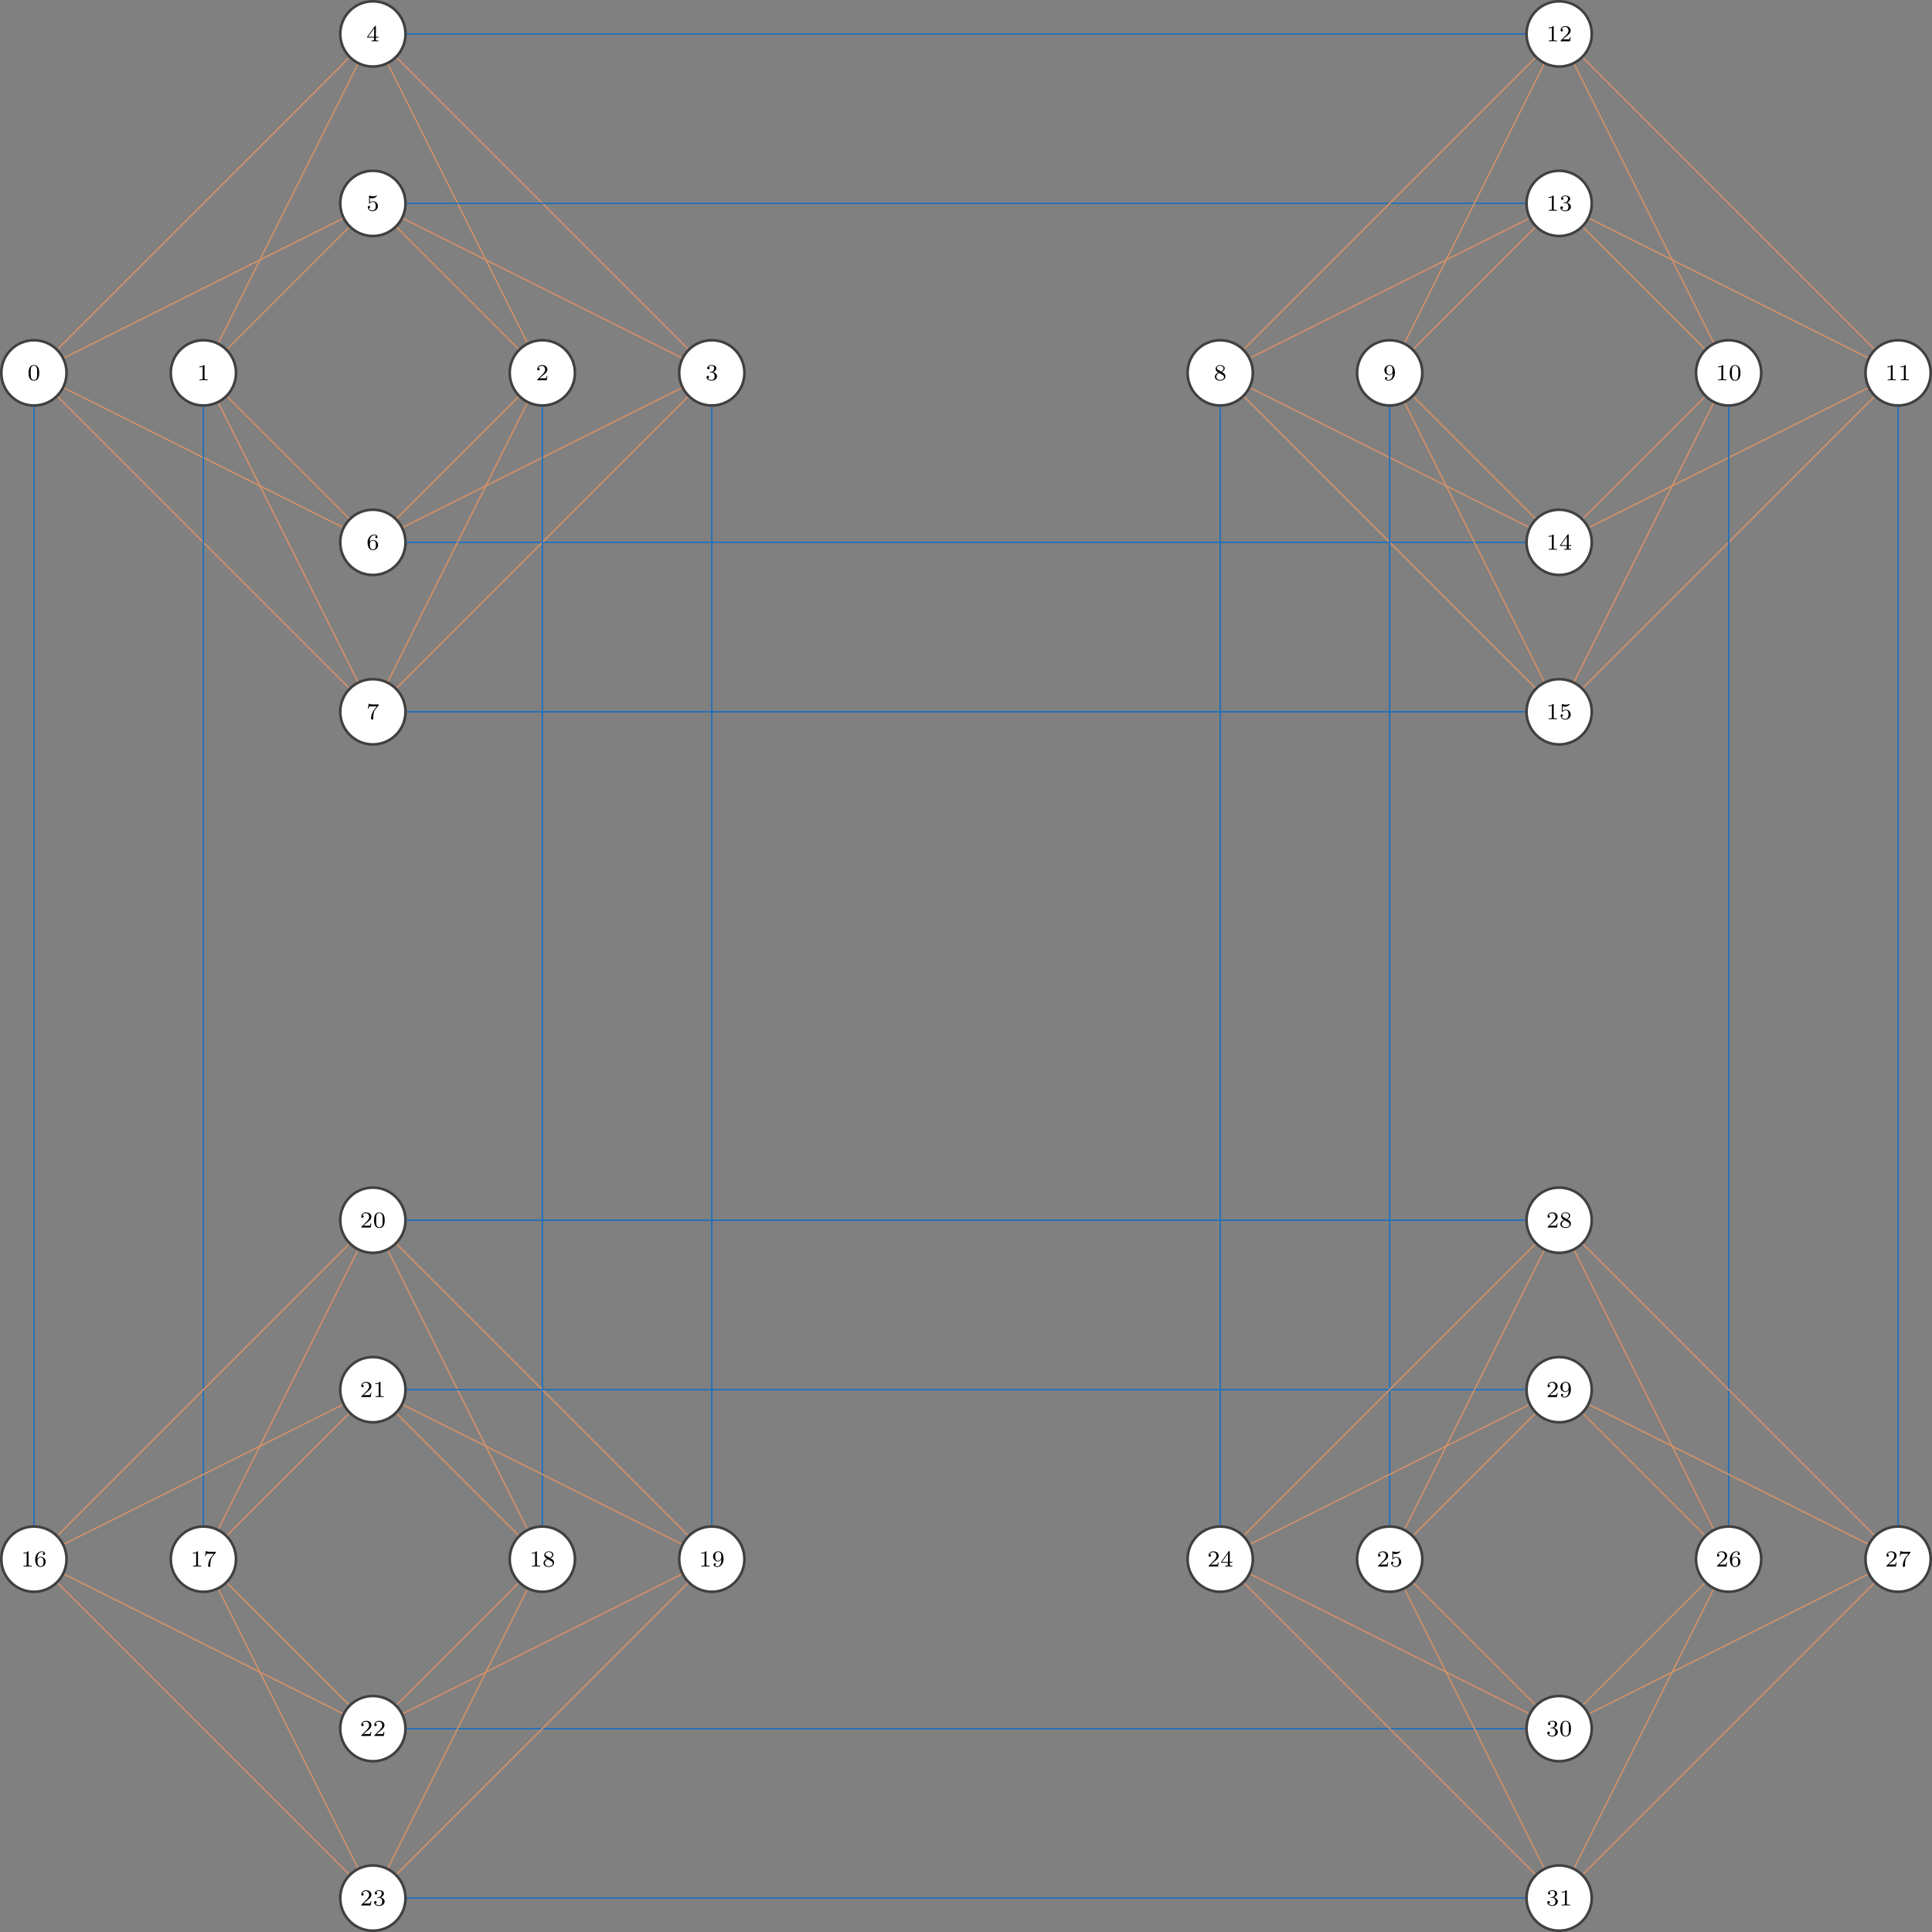 <?xml version="1.0" encoding="UTF-8"?>
<svg xmlns="http://www.w3.org/2000/svg" xmlns:xlink="http://www.w3.org/1999/xlink" width="587.568" height="587.568" viewBox="0 0 587.568 587.568">
<rect x="0" y="0" width="587.568" height="587.568" fill="#808080" stroke="none"/>
<defs>
<g>
<g id="glyph-0-0">
</g>
<g id="glyph-0-1">
<path d="M 3.594 -2.219 C 3.594 -2.984 3.5 -3.547 3.188 -4.031 C 2.969 -4.344 2.531 -4.625 1.984 -4.625 C 0.359 -4.625 0.359 -2.719 0.359 -2.219 C 0.359 -1.719 0.359 0.141 1.984 0.141 C 3.594 0.141 3.594 -1.719 3.594 -2.219 Z M 1.984 -0.062 C 1.656 -0.062 1.234 -0.25 1.094 -0.812 C 1 -1.219 1 -1.797 1 -2.312 C 1 -2.828 1 -3.359 1.094 -3.734 C 1.25 -4.281 1.688 -4.438 1.984 -4.438 C 2.359 -4.438 2.719 -4.203 2.844 -3.797 C 2.953 -3.422 2.969 -2.922 2.969 -2.312 C 2.969 -1.797 2.969 -1.281 2.875 -0.844 C 2.734 -0.203 2.266 -0.062 1.984 -0.062 Z M 1.984 -0.062 "/>
</g>
<g id="glyph-0-2">
<path d="M 3.688 -1.141 L 3.688 -1.391 L 2.906 -1.391 L 2.906 -4.5 C 2.906 -4.641 2.906 -4.703 2.766 -4.703 C 2.672 -4.703 2.641 -4.703 2.578 -4.594 L 0.266 -1.391 L 0.266 -1.141 L 2.328 -1.141 L 2.328 -0.578 C 2.328 -0.328 2.328 -0.25 1.75 -0.25 L 1.562 -0.25 L 1.562 0 C 1.922 -0.016 2.359 -0.031 2.609 -0.031 C 2.875 -0.031 3.312 -0.016 3.672 0 L 3.672 -0.25 L 3.484 -0.25 C 2.906 -0.25 2.906 -0.328 2.906 -0.578 L 2.906 -1.141 Z M 2.375 -3.938 L 2.375 -1.391 L 0.531 -1.391 Z M 2.375 -3.938 "/>
</g>
<g id="glyph-0-3">
<path d="M 1.078 -3.891 C 1.438 -3.797 1.641 -3.797 1.75 -3.797 C 2.672 -3.797 3.219 -4.422 3.219 -4.531 C 3.219 -4.609 3.172 -4.625 3.141 -4.625 C 3.125 -4.625 3.109 -4.625 3.078 -4.609 C 2.906 -4.547 2.547 -4.406 2.031 -4.406 C 1.828 -4.406 1.469 -4.422 1.016 -4.594 C 0.938 -4.625 0.922 -4.625 0.922 -4.625 C 0.828 -4.625 0.828 -4.547 0.828 -4.438 L 0.828 -2.391 C 0.828 -2.266 0.828 -2.188 0.938 -2.188 C 1 -2.188 1.016 -2.188 1.078 -2.281 C 1.375 -2.656 1.812 -2.719 2.047 -2.719 C 2.469 -2.719 2.656 -2.391 2.688 -2.328 C 2.812 -2.094 2.859 -1.828 2.859 -1.422 C 2.859 -1.219 2.859 -0.812 2.641 -0.5 C 2.469 -0.25 2.172 -0.078 1.828 -0.078 C 1.375 -0.078 0.906 -0.328 0.734 -0.797 C 1 -0.781 1.141 -0.953 1.141 -1.141 C 1.141 -1.438 0.875 -1.484 0.781 -1.484 C 0.781 -1.484 0.438 -1.484 0.438 -1.109 C 0.438 -0.484 1.016 0.141 1.844 0.141 C 2.734 0.141 3.516 -0.516 3.516 -1.406 C 3.516 -2.188 2.922 -2.906 2.062 -2.906 C 1.75 -2.906 1.391 -2.844 1.078 -2.578 Z M 1.078 -3.891 "/>
</g>
<g id="glyph-0-4">
<path d="M 1.047 -2.281 C 1.047 -2.844 1.094 -3.359 1.359 -3.797 C 1.594 -4.172 1.969 -4.422 2.422 -4.422 C 2.625 -4.422 2.906 -4.375 3.047 -4.188 C 2.875 -4.172 2.719 -4.047 2.719 -3.844 C 2.719 -3.672 2.844 -3.516 3.047 -3.516 C 3.266 -3.516 3.391 -3.656 3.391 -3.859 C 3.391 -4.266 3.094 -4.625 2.406 -4.625 C 1.406 -4.625 0.375 -3.703 0.375 -2.203 C 0.375 -0.406 1.219 0.141 2 0.141 C 2.844 0.141 3.578 -0.516 3.578 -1.422 C 3.578 -2.312 2.875 -2.969 2.062 -2.969 C 1.5 -2.969 1.203 -2.594 1.047 -2.281 Z M 2 -0.078 C 1.641 -0.078 1.375 -0.281 1.219 -0.594 C 1.125 -0.797 1.062 -1.156 1.062 -1.562 C 1.062 -2.25 1.469 -2.766 2.031 -2.766 C 2.344 -2.766 2.562 -2.641 2.734 -2.391 C 2.906 -2.125 2.906 -1.828 2.906 -1.422 C 2.906 -1.031 2.906 -0.734 2.719 -0.453 C 2.562 -0.219 2.328 -0.078 2 -0.078 Z M 2 -0.078 "/>
</g>
<g id="glyph-0-5">
<path d="M 3.734 -4.203 C 3.797 -4.297 3.797 -4.312 3.797 -4.484 L 1.969 -4.484 C 1.688 -4.484 1.609 -4.5 1.359 -4.516 C 1 -4.547 0.984 -4.594 0.969 -4.703 L 0.734 -4.703 L 0.484 -3.219 L 0.719 -3.219 C 0.734 -3.328 0.812 -3.781 0.922 -3.859 C 0.969 -3.891 1.547 -3.891 1.641 -3.891 L 3.156 -3.891 C 2.938 -3.609 2.578 -3.172 2.438 -2.969 C 1.531 -1.781 1.438 -0.672 1.438 -0.266 C 1.438 -0.188 1.438 0.141 1.766 0.141 C 2.109 0.141 2.109 -0.172 2.109 -0.266 L 2.109 -0.547 C 2.109 -1.891 2.391 -2.516 2.688 -2.891 Z M 3.734 -4.203 "/>
</g>
<g id="glyph-0-6">
<path d="M 2.328 -4.438 C 2.328 -4.625 2.328 -4.625 2.125 -4.625 C 1.672 -4.188 1.047 -4.188 0.766 -4.188 L 0.766 -3.938 C 0.922 -3.938 1.391 -3.938 1.766 -4.125 L 1.766 -0.578 C 1.766 -0.344 1.766 -0.25 1.078 -0.25 L 0.812 -0.25 L 0.812 0 C 0.938 0 1.797 -0.031 2.047 -0.031 C 2.266 -0.031 3.141 0 3.297 0 L 3.297 -0.25 L 3.031 -0.25 C 2.328 -0.25 2.328 -0.344 2.328 -0.578 Z M 2.328 -4.438 "/>
</g>
<g id="glyph-0-7">
<path d="M 3.516 -1.266 L 3.281 -1.266 C 3.266 -1.109 3.188 -0.703 3.094 -0.641 C 3.047 -0.594 2.516 -0.594 2.406 -0.594 L 1.125 -0.594 C 1.859 -1.234 2.109 -1.438 2.516 -1.766 C 3.031 -2.172 3.516 -2.609 3.516 -3.266 C 3.516 -4.109 2.781 -4.625 1.891 -4.625 C 1.031 -4.625 0.438 -4.016 0.438 -3.375 C 0.438 -3.031 0.734 -2.984 0.812 -2.984 C 0.969 -2.984 1.172 -3.109 1.172 -3.359 C 1.172 -3.484 1.125 -3.734 0.766 -3.734 C 0.984 -4.219 1.453 -4.375 1.781 -4.375 C 2.484 -4.375 2.844 -3.828 2.844 -3.266 C 2.844 -2.656 2.406 -2.188 2.188 -1.938 L 0.516 -0.266 C 0.438 -0.203 0.438 -0.188 0.438 0 L 3.312 0 Z M 3.516 -1.266 "/>
</g>
<g id="glyph-0-8">
<path d="M 1.906 -2.328 C 2.453 -2.328 2.844 -1.953 2.844 -1.203 C 2.844 -0.344 2.328 -0.078 1.938 -0.078 C 1.656 -0.078 1.031 -0.156 0.75 -0.578 C 1.078 -0.578 1.156 -0.812 1.156 -0.969 C 1.156 -1.188 0.984 -1.344 0.766 -1.344 C 0.578 -1.344 0.375 -1.219 0.375 -0.938 C 0.375 -0.281 1.094 0.141 1.938 0.141 C 2.906 0.141 3.578 -0.516 3.578 -1.203 C 3.578 -1.75 3.141 -2.297 2.375 -2.453 C 3.094 -2.719 3.359 -3.234 3.359 -3.672 C 3.359 -4.219 2.734 -4.625 1.953 -4.625 C 1.188 -4.625 0.594 -4.25 0.594 -3.688 C 0.594 -3.453 0.75 -3.328 0.953 -3.328 C 1.172 -3.328 1.312 -3.484 1.312 -3.672 C 1.312 -3.875 1.172 -4.031 0.953 -4.047 C 1.203 -4.344 1.672 -4.422 1.938 -4.422 C 2.25 -4.422 2.688 -4.266 2.688 -3.672 C 2.688 -3.375 2.594 -3.047 2.406 -2.844 C 2.188 -2.578 1.984 -2.562 1.641 -2.531 C 1.469 -2.516 1.453 -2.516 1.422 -2.516 C 1.406 -2.516 1.344 -2.5 1.344 -2.422 C 1.344 -2.328 1.406 -2.328 1.531 -2.328 Z M 1.906 -2.328 "/>
</g>
<g id="glyph-0-9">
<path d="M 2.469 -2.516 C 3.016 -2.781 3.359 -3.109 3.359 -3.594 C 3.359 -4.266 2.656 -4.625 1.984 -4.625 C 1.219 -4.625 0.594 -4.125 0.594 -3.469 C 0.594 -3.141 0.75 -2.906 0.875 -2.766 C 1 -2.609 1.047 -2.578 1.453 -2.344 C 1.062 -2.172 0.375 -1.797 0.375 -1.062 C 0.375 -0.297 1.172 0.141 1.969 0.141 C 2.859 0.141 3.578 -0.422 3.578 -1.172 C 3.578 -1.641 3.312 -2.031 2.906 -2.266 C 2.812 -2.328 2.578 -2.453 2.469 -2.516 Z M 1.344 -3.172 C 1.156 -3.281 0.969 -3.469 0.969 -3.734 C 0.969 -4.172 1.469 -4.422 1.969 -4.422 C 2.516 -4.422 3 -4.078 3 -3.594 C 3 -2.969 2.266 -2.656 2.266 -2.656 C 2.25 -2.656 2.234 -2.656 2.188 -2.688 Z M 1.672 -2.203 L 2.641 -1.656 C 2.812 -1.547 3.156 -1.344 3.156 -0.938 C 3.156 -0.406 2.578 -0.078 1.984 -0.078 C 1.344 -0.078 0.797 -0.5 0.797 -1.062 C 0.797 -1.578 1.172 -1.984 1.672 -2.203 Z M 1.672 -2.203 "/>
</g>
<g id="glyph-0-10">
<path d="M 2.906 -2.078 C 2.906 -0.344 2.062 -0.078 1.641 -0.078 C 1.484 -0.078 1.109 -0.094 0.922 -0.312 C 1.219 -0.344 1.234 -0.578 1.234 -0.641 C 1.234 -0.812 1.109 -0.969 0.906 -0.969 C 0.703 -0.969 0.578 -0.828 0.578 -0.625 C 0.578 -0.156 0.969 0.141 1.641 0.141 C 2.641 0.141 3.578 -0.797 3.578 -2.297 C 3.578 -4.016 2.812 -4.625 2 -4.625 C 1.766 -4.625 1.297 -4.594 0.891 -4.203 C 0.656 -3.969 0.375 -3.703 0.375 -3.078 C 0.375 -2.188 1.078 -1.531 1.891 -1.531 C 2.453 -1.531 2.75 -1.906 2.906 -2.219 Z M 1.938 -1.734 C 1.656 -1.734 1.406 -1.812 1.203 -2.141 C 1.047 -2.391 1.047 -2.688 1.047 -3.078 C 1.047 -3.484 1.047 -3.75 1.25 -4.031 C 1.422 -4.281 1.641 -4.422 2 -4.422 C 2.359 -4.422 2.578 -4.203 2.688 -4.016 C 2.875 -3.734 2.891 -3.234 2.891 -3 C 2.891 -2.094 2.375 -1.734 1.938 -1.734 Z M 1.938 -1.734 "/>
</g>
</g>
<clipPath id="clip-0">
<path clip-rule="nonzero" d="M 567 103 L 587.566 103 L 587.566 124 L 567 124 Z M 567 103 "/>
</clipPath>
<clipPath id="clip-1">
<path clip-rule="nonzero" d="M 556 92 L 587.566 92 L 587.566 135 L 556 135 Z M 556 92 "/>
</clipPath>
<clipPath id="clip-2">
<path clip-rule="nonzero" d="M 103 567 L 124 567 L 124 587.566 L 103 587.566 Z M 103 567 "/>
</clipPath>
<clipPath id="clip-3">
<path clip-rule="nonzero" d="M 92 556 L 135 556 L 135 587.566 L 92 587.566 Z M 92 556 "/>
</clipPath>
<clipPath id="clip-4">
<path clip-rule="nonzero" d="M 464 567 L 485 567 L 485 587.566 L 464 587.566 Z M 464 567 "/>
</clipPath>
<clipPath id="clip-5">
<path clip-rule="nonzero" d="M 452 556 L 496 556 L 496 587.566 L 452 587.566 Z M 452 556 "/>
</clipPath>
<clipPath id="clip-6">
<path clip-rule="nonzero" d="M 567 464 L 587.566 464 L 587.566 485 L 567 485 Z M 567 464 "/>
</clipPath>
<clipPath id="clip-7">
<path clip-rule="nonzero" d="M 556 452 L 587.566 452 L 587.566 496 L 556 496 Z M 556 452 "/>
</clipPath>
</defs>
<path fill="none" stroke-width="0.399" stroke-linecap="butt" stroke-linejoin="miter" stroke="rgb(84.552%, 57.254%, 40.52%)" stroke-opacity="1" stroke-miterlimit="10" d="M 7.297 -95.783 L 95.782 -7.298 " transform="matrix(1, 0, 0, -1, 10.32, 10.319)"/>
<path fill="none" stroke-width="0.399" stroke-linecap="butt" stroke-linejoin="miter" stroke="rgb(84.552%, 57.254%, 40.52%)" stroke-opacity="1" stroke-miterlimit="10" d="M 9.231 -98.466 L 93.848 -56.154 " transform="matrix(1, 0, 0, -1, 10.32, 10.319)"/>
<path fill="none" stroke-width="0.399" stroke-linecap="butt" stroke-linejoin="miter" stroke="rgb(84.552%, 57.254%, 40.52%)" stroke-opacity="1" stroke-miterlimit="10" d="M 9.231 -107.693 L 93.848 -150.005 " transform="matrix(1, 0, 0, -1, 10.32, 10.319)"/>
<path fill="none" stroke-width="0.399" stroke-linecap="butt" stroke-linejoin="miter" stroke="rgb(84.552%, 57.254%, 40.52%)" stroke-opacity="1" stroke-miterlimit="10" d="M 7.297 -110.376 L 95.782 -198.861 " transform="matrix(1, 0, 0, -1, 10.32, 10.319)"/>
<path fill="none" stroke-width="0.399" stroke-linecap="butt" stroke-linejoin="miter" stroke="rgb(9.019%, 43.529%, 75.49%)" stroke-opacity="1" stroke-miterlimit="10" d="M 0 -113.4 L 0 -453.536 " transform="matrix(1, 0, 0, -1, 10.32, 10.319)"/>
<path fill="none" stroke-width="0.399" stroke-linecap="butt" stroke-linejoin="miter" stroke="rgb(84.552%, 57.254%, 40.52%)" stroke-opacity="1" stroke-miterlimit="10" d="M 98.465 -9.228 L 56.153 -93.849 " transform="matrix(1, 0, 0, -1, 10.32, 10.319)"/>
<path fill="none" stroke-width="0.399" stroke-linecap="butt" stroke-linejoin="miter" stroke="rgb(84.552%, 57.254%, 40.52%)" stroke-opacity="1" stroke-miterlimit="10" d="M 107.696 -9.228 L 150.004 -93.849 " transform="matrix(1, 0, 0, -1, 10.32, 10.319)"/>
<path fill="none" stroke-width="0.399" stroke-linecap="butt" stroke-linejoin="miter" stroke="rgb(84.552%, 57.254%, 40.52%)" stroke-opacity="1" stroke-miterlimit="10" d="M 110.375 -7.298 L 198.86 -95.783 " transform="matrix(1, 0, 0, -1, 10.32, 10.319)"/>
<path fill="none" stroke-width="0.399" stroke-linecap="butt" stroke-linejoin="miter" stroke="rgb(9.019%, 43.529%, 75.49%)" stroke-opacity="1" stroke-miterlimit="10" d="M 113.399 -0.001 L 453.535 -0.001 " transform="matrix(1, 0, 0, -1, 10.32, 10.319)"/>
<path fill="none" stroke-width="0.399" stroke-linecap="butt" stroke-linejoin="miter" stroke="rgb(84.552%, 57.254%, 40.52%)" stroke-opacity="1" stroke-miterlimit="10" d="M 95.782 -58.837 L 58.836 -95.783 " transform="matrix(1, 0, 0, -1, 10.32, 10.319)"/>
<path fill="none" stroke-width="0.399" stroke-linecap="butt" stroke-linejoin="miter" stroke="rgb(84.552%, 57.254%, 40.52%)" stroke-opacity="1" stroke-miterlimit="10" d="M 110.375 -58.837 L 147.321 -95.783 " transform="matrix(1, 0, 0, -1, 10.32, 10.319)"/>
<path fill="none" stroke-width="0.399" stroke-linecap="butt" stroke-linejoin="miter" stroke="rgb(84.552%, 57.254%, 40.52%)" stroke-opacity="1" stroke-miterlimit="10" d="M 112.309 -56.154 L 196.93 -98.466 " transform="matrix(1, 0, 0, -1, 10.32, 10.319)"/>
<path fill="none" stroke-width="0.399" stroke-linecap="butt" stroke-linejoin="miter" stroke="rgb(9.019%, 43.529%, 75.49%)" stroke-opacity="1" stroke-miterlimit="10" d="M 113.399 -51.54 L 453.535 -51.54 " transform="matrix(1, 0, 0, -1, 10.32, 10.319)"/>
<path fill="none" stroke-width="0.399" stroke-linecap="butt" stroke-linejoin="miter" stroke="rgb(84.552%, 57.254%, 40.52%)" stroke-opacity="1" stroke-miterlimit="10" d="M 95.782 -147.322 L 58.836 -110.376 " transform="matrix(1, 0, 0, -1, 10.32, 10.319)"/>
<path fill="none" stroke-width="0.399" stroke-linecap="butt" stroke-linejoin="miter" stroke="rgb(84.552%, 57.254%, 40.52%)" stroke-opacity="1" stroke-miterlimit="10" d="M 110.375 -147.322 L 147.321 -110.376 " transform="matrix(1, 0, 0, -1, 10.32, 10.319)"/>
<path fill="none" stroke-width="0.399" stroke-linecap="butt" stroke-linejoin="miter" stroke="rgb(84.552%, 57.254%, 40.52%)" stroke-opacity="1" stroke-miterlimit="10" d="M 112.309 -150.005 L 196.93 -107.693 " transform="matrix(1, 0, 0, -1, 10.32, 10.319)"/>
<path fill="none" stroke-width="0.399" stroke-linecap="butt" stroke-linejoin="miter" stroke="rgb(9.019%, 43.529%, 75.49%)" stroke-opacity="1" stroke-miterlimit="10" d="M 113.399 -154.619 L 453.535 -154.619 " transform="matrix(1, 0, 0, -1, 10.32, 10.319)"/>
<path fill="none" stroke-width="0.399" stroke-linecap="butt" stroke-linejoin="miter" stroke="rgb(84.552%, 57.254%, 40.52%)" stroke-opacity="1" stroke-miterlimit="10" d="M 98.465 -196.927 L 56.153 -112.31 " transform="matrix(1, 0, 0, -1, 10.32, 10.319)"/>
<path fill="none" stroke-width="0.399" stroke-linecap="butt" stroke-linejoin="miter" stroke="rgb(84.552%, 57.254%, 40.52%)" stroke-opacity="1" stroke-miterlimit="10" d="M 107.696 -196.927 L 150.004 -112.31 " transform="matrix(1, 0, 0, -1, 10.32, 10.319)"/>
<path fill="none" stroke-width="0.399" stroke-linecap="butt" stroke-linejoin="miter" stroke="rgb(84.552%, 57.254%, 40.52%)" stroke-opacity="1" stroke-miterlimit="10" d="M 110.375 -198.861 L 198.86 -110.376 " transform="matrix(1, 0, 0, -1, 10.32, 10.319)"/>
<path fill="none" stroke-width="0.399" stroke-linecap="butt" stroke-linejoin="miter" stroke="rgb(9.019%, 43.529%, 75.49%)" stroke-opacity="1" stroke-miterlimit="10" d="M 113.399 -206.158 L 453.535 -206.158 " transform="matrix(1, 0, 0, -1, 10.32, 10.319)"/>
<path fill="none" stroke-width="0.399" stroke-linecap="butt" stroke-linejoin="miter" stroke="rgb(9.019%, 43.529%, 75.49%)" stroke-opacity="1" stroke-miterlimit="10" d="M 51.539 -113.4 L 51.539 -453.536 " transform="matrix(1, 0, 0, -1, 10.32, 10.319)"/>
<path fill="none" stroke-width="0.399" stroke-linecap="butt" stroke-linejoin="miter" stroke="rgb(9.019%, 43.529%, 75.49%)" stroke-opacity="1" stroke-miterlimit="10" d="M 154.618 -113.4 L 154.618 -453.536 " transform="matrix(1, 0, 0, -1, 10.32, 10.319)"/>
<path fill="none" stroke-width="0.399" stroke-linecap="butt" stroke-linejoin="miter" stroke="rgb(9.019%, 43.529%, 75.49%)" stroke-opacity="1" stroke-miterlimit="10" d="M 206.157 -113.4 L 206.157 -453.536 " transform="matrix(1, 0, 0, -1, 10.32, 10.319)"/>
<path fill="none" stroke-width="0.399" stroke-linecap="butt" stroke-linejoin="miter" stroke="rgb(84.552%, 57.254%, 40.52%)" stroke-opacity="1" stroke-miterlimit="10" d="M 368.075 -95.783 L 456.559 -7.298 " transform="matrix(1, 0, 0, -1, 10.32, 10.319)"/>
<path fill="none" stroke-width="0.399" stroke-linecap="butt" stroke-linejoin="miter" stroke="rgb(84.552%, 57.254%, 40.52%)" stroke-opacity="1" stroke-miterlimit="10" d="M 370.008 -98.466 L 454.625 -56.154 " transform="matrix(1, 0, 0, -1, 10.32, 10.319)"/>
<path fill="none" stroke-width="0.399" stroke-linecap="butt" stroke-linejoin="miter" stroke="rgb(84.552%, 57.254%, 40.52%)" stroke-opacity="1" stroke-miterlimit="10" d="M 370.008 -107.693 L 454.625 -150.005 " transform="matrix(1, 0, 0, -1, 10.32, 10.319)"/>
<path fill="none" stroke-width="0.399" stroke-linecap="butt" stroke-linejoin="miter" stroke="rgb(84.552%, 57.254%, 40.52%)" stroke-opacity="1" stroke-miterlimit="10" d="M 368.075 -110.376 L 456.559 -198.861 " transform="matrix(1, 0, 0, -1, 10.32, 10.319)"/>
<path fill="none" stroke-width="0.399" stroke-linecap="butt" stroke-linejoin="miter" stroke="rgb(9.019%, 43.529%, 75.49%)" stroke-opacity="1" stroke-miterlimit="10" d="M 360.778 -113.4 L 360.778 -453.536 " transform="matrix(1, 0, 0, -1, 10.32, 10.319)"/>
<path fill="none" stroke-width="0.399" stroke-linecap="butt" stroke-linejoin="miter" stroke="rgb(84.552%, 57.254%, 40.52%)" stroke-opacity="1" stroke-miterlimit="10" d="M 459.243 -9.228 L 416.934 -93.849 " transform="matrix(1, 0, 0, -1, 10.32, 10.319)"/>
<path fill="none" stroke-width="0.399" stroke-linecap="butt" stroke-linejoin="miter" stroke="rgb(84.552%, 57.254%, 40.52%)" stroke-opacity="1" stroke-miterlimit="10" d="M 468.473 -9.228 L 510.782 -93.849 " transform="matrix(1, 0, 0, -1, 10.32, 10.319)"/>
<path fill="none" stroke-width="0.399" stroke-linecap="butt" stroke-linejoin="miter" stroke="rgb(84.552%, 57.254%, 40.52%)" stroke-opacity="1" stroke-miterlimit="10" d="M 471.153 -7.298 L 559.637 -95.783 " transform="matrix(1, 0, 0, -1, 10.32, 10.319)"/>
<path fill="none" stroke-width="0.399" stroke-linecap="butt" stroke-linejoin="miter" stroke="rgb(84.552%, 57.254%, 40.52%)" stroke-opacity="1" stroke-miterlimit="10" d="M 456.559 -58.837 L 419.614 -95.783 " transform="matrix(1, 0, 0, -1, 10.32, 10.319)"/>
<path fill="none" stroke-width="0.399" stroke-linecap="butt" stroke-linejoin="miter" stroke="rgb(84.552%, 57.254%, 40.52%)" stroke-opacity="1" stroke-miterlimit="10" d="M 471.153 -58.837 L 508.098 -95.783 " transform="matrix(1, 0, 0, -1, 10.32, 10.319)"/>
<path fill="none" stroke-width="0.399" stroke-linecap="butt" stroke-linejoin="miter" stroke="rgb(84.552%, 57.254%, 40.52%)" stroke-opacity="1" stroke-miterlimit="10" d="M 473.086 -56.154 L 557.707 -98.466 " transform="matrix(1, 0, 0, -1, 10.32, 10.319)"/>
<path fill="none" stroke-width="0.399" stroke-linecap="butt" stroke-linejoin="miter" stroke="rgb(84.552%, 57.254%, 40.52%)" stroke-opacity="1" stroke-miterlimit="10" d="M 456.559 -147.322 L 419.614 -110.376 " transform="matrix(1, 0, 0, -1, 10.32, 10.319)"/>
<path fill="none" stroke-width="0.399" stroke-linecap="butt" stroke-linejoin="miter" stroke="rgb(84.552%, 57.254%, 40.52%)" stroke-opacity="1" stroke-miterlimit="10" d="M 471.153 -147.322 L 508.098 -110.376 " transform="matrix(1, 0, 0, -1, 10.32, 10.319)"/>
<path fill="none" stroke-width="0.399" stroke-linecap="butt" stroke-linejoin="miter" stroke="rgb(84.552%, 57.254%, 40.52%)" stroke-opacity="1" stroke-miterlimit="10" d="M 473.086 -150.005 L 557.707 -107.693 " transform="matrix(1, 0, 0, -1, 10.32, 10.319)"/>
<path fill="none" stroke-width="0.399" stroke-linecap="butt" stroke-linejoin="miter" stroke="rgb(84.552%, 57.254%, 40.52%)" stroke-opacity="1" stroke-miterlimit="10" d="M 459.243 -196.927 L 416.934 -112.31 " transform="matrix(1, 0, 0, -1, 10.32, 10.319)"/>
<path fill="none" stroke-width="0.399" stroke-linecap="butt" stroke-linejoin="miter" stroke="rgb(84.552%, 57.254%, 40.52%)" stroke-opacity="1" stroke-miterlimit="10" d="M 468.473 -196.927 L 510.782 -112.31 " transform="matrix(1, 0, 0, -1, 10.32, 10.319)"/>
<path fill="none" stroke-width="0.399" stroke-linecap="butt" stroke-linejoin="miter" stroke="rgb(84.552%, 57.254%, 40.52%)" stroke-opacity="1" stroke-miterlimit="10" d="M 471.153 -198.861 L 559.637 -110.376 " transform="matrix(1, 0, 0, -1, 10.32, 10.319)"/>
<path fill="none" stroke-width="0.399" stroke-linecap="butt" stroke-linejoin="miter" stroke="rgb(9.019%, 43.529%, 75.49%)" stroke-opacity="1" stroke-miterlimit="10" d="M 412.317 -113.4 L 412.317 -453.536 " transform="matrix(1, 0, 0, -1, 10.32, 10.319)"/>
<path fill="none" stroke-width="0.399" stroke-linecap="butt" stroke-linejoin="miter" stroke="rgb(9.019%, 43.529%, 75.49%)" stroke-opacity="1" stroke-miterlimit="10" d="M 515.395 -113.4 L 515.395 -453.536 " transform="matrix(1, 0, 0, -1, 10.32, 10.319)"/>
<path fill="none" stroke-width="0.399" stroke-linecap="butt" stroke-linejoin="miter" stroke="rgb(9.019%, 43.529%, 75.49%)" stroke-opacity="1" stroke-miterlimit="10" d="M 566.938 -113.4 L 566.938 -453.536 " transform="matrix(1, 0, 0, -1, 10.32, 10.319)"/>
<path fill="none" stroke-width="0.399" stroke-linecap="butt" stroke-linejoin="miter" stroke="rgb(84.552%, 57.254%, 40.52%)" stroke-opacity="1" stroke-miterlimit="10" d="M 7.297 -456.56 L 95.782 -368.076 " transform="matrix(1, 0, 0, -1, 10.32, 10.319)"/>
<path fill="none" stroke-width="0.399" stroke-linecap="butt" stroke-linejoin="miter" stroke="rgb(84.552%, 57.254%, 40.52%)" stroke-opacity="1" stroke-miterlimit="10" d="M 9.231 -459.243 L 93.848 -416.931 " transform="matrix(1, 0, 0, -1, 10.32, 10.319)"/>
<path fill="none" stroke-width="0.399" stroke-linecap="butt" stroke-linejoin="miter" stroke="rgb(84.552%, 57.254%, 40.52%)" stroke-opacity="1" stroke-miterlimit="10" d="M 9.231 -468.47 L 93.848 -510.783 " transform="matrix(1, 0, 0, -1, 10.32, 10.319)"/>
<path fill="none" stroke-width="0.399" stroke-linecap="butt" stroke-linejoin="miter" stroke="rgb(84.552%, 57.254%, 40.52%)" stroke-opacity="1" stroke-miterlimit="10" d="M 7.297 -471.154 L 95.782 -559.638 " transform="matrix(1, 0, 0, -1, 10.32, 10.319)"/>
<path fill="none" stroke-width="0.399" stroke-linecap="butt" stroke-linejoin="miter" stroke="rgb(84.552%, 57.254%, 40.52%)" stroke-opacity="1" stroke-miterlimit="10" d="M 98.465 -370.009 L 56.153 -454.626 " transform="matrix(1, 0, 0, -1, 10.32, 10.319)"/>
<path fill="none" stroke-width="0.399" stroke-linecap="butt" stroke-linejoin="miter" stroke="rgb(84.552%, 57.254%, 40.52%)" stroke-opacity="1" stroke-miterlimit="10" d="M 107.696 -370.009 L 150.004 -454.626 " transform="matrix(1, 0, 0, -1, 10.32, 10.319)"/>
<path fill="none" stroke-width="0.399" stroke-linecap="butt" stroke-linejoin="miter" stroke="rgb(84.552%, 57.254%, 40.52%)" stroke-opacity="1" stroke-miterlimit="10" d="M 110.375 -368.076 L 198.86 -456.56 " transform="matrix(1, 0, 0, -1, 10.32, 10.319)"/>
<path fill="none" stroke-width="0.399" stroke-linecap="butt" stroke-linejoin="miter" stroke="rgb(9.019%, 43.529%, 75.49%)" stroke-opacity="1" stroke-miterlimit="10" d="M 113.399 -360.779 L 453.535 -360.779 " transform="matrix(1, 0, 0, -1, 10.32, 10.319)"/>
<path fill="none" stroke-width="0.399" stroke-linecap="butt" stroke-linejoin="miter" stroke="rgb(84.552%, 57.254%, 40.52%)" stroke-opacity="1" stroke-miterlimit="10" d="M 95.782 -419.615 L 58.836 -456.56 " transform="matrix(1, 0, 0, -1, 10.32, 10.319)"/>
<path fill="none" stroke-width="0.399" stroke-linecap="butt" stroke-linejoin="miter" stroke="rgb(84.552%, 57.254%, 40.52%)" stroke-opacity="1" stroke-miterlimit="10" d="M 110.375 -419.615 L 147.321 -456.56 " transform="matrix(1, 0, 0, -1, 10.32, 10.319)"/>
<path fill="none" stroke-width="0.399" stroke-linecap="butt" stroke-linejoin="miter" stroke="rgb(84.552%, 57.254%, 40.52%)" stroke-opacity="1" stroke-miterlimit="10" d="M 112.309 -416.931 L 196.93 -459.243 " transform="matrix(1, 0, 0, -1, 10.32, 10.319)"/>
<path fill="none" stroke-width="0.399" stroke-linecap="butt" stroke-linejoin="miter" stroke="rgb(9.019%, 43.529%, 75.49%)" stroke-opacity="1" stroke-miterlimit="10" d="M 113.399 -412.318 L 453.535 -412.318 " transform="matrix(1, 0, 0, -1, 10.32, 10.319)"/>
<path fill="none" stroke-width="0.399" stroke-linecap="butt" stroke-linejoin="miter" stroke="rgb(84.552%, 57.254%, 40.52%)" stroke-opacity="1" stroke-miterlimit="10" d="M 95.782 -508.099 L 58.836 -471.154 " transform="matrix(1, 0, 0, -1, 10.32, 10.319)"/>
<path fill="none" stroke-width="0.399" stroke-linecap="butt" stroke-linejoin="miter" stroke="rgb(84.552%, 57.254%, 40.52%)" stroke-opacity="1" stroke-miterlimit="10" d="M 110.375 -508.099 L 147.321 -471.154 " transform="matrix(1, 0, 0, -1, 10.32, 10.319)"/>
<path fill="none" stroke-width="0.399" stroke-linecap="butt" stroke-linejoin="miter" stroke="rgb(84.552%, 57.254%, 40.52%)" stroke-opacity="1" stroke-miterlimit="10" d="M 112.309 -510.783 L 196.93 -468.47 " transform="matrix(1, 0, 0, -1, 10.32, 10.319)"/>
<path fill="none" stroke-width="0.399" stroke-linecap="butt" stroke-linejoin="miter" stroke="rgb(9.019%, 43.529%, 75.49%)" stroke-opacity="1" stroke-miterlimit="10" d="M 113.399 -515.396 L 453.535 -515.396 " transform="matrix(1, 0, 0, -1, 10.32, 10.319)"/>
<path fill="none" stroke-width="0.399" stroke-linecap="butt" stroke-linejoin="miter" stroke="rgb(84.552%, 57.254%, 40.52%)" stroke-opacity="1" stroke-miterlimit="10" d="M 98.465 -557.708 L 56.153 -473.087 " transform="matrix(1, 0, 0, -1, 10.32, 10.319)"/>
<path fill="none" stroke-width="0.399" stroke-linecap="butt" stroke-linejoin="miter" stroke="rgb(84.552%, 57.254%, 40.52%)" stroke-opacity="1" stroke-miterlimit="10" d="M 107.696 -557.708 L 150.004 -473.087 " transform="matrix(1, 0, 0, -1, 10.32, 10.319)"/>
<path fill="none" stroke-width="0.399" stroke-linecap="butt" stroke-linejoin="miter" stroke="rgb(84.552%, 57.254%, 40.52%)" stroke-opacity="1" stroke-miterlimit="10" d="M 110.375 -559.638 L 198.86 -471.154 " transform="matrix(1, 0, 0, -1, 10.32, 10.319)"/>
<path fill="none" stroke-width="0.399" stroke-linecap="butt" stroke-linejoin="miter" stroke="rgb(9.019%, 43.529%, 75.49%)" stroke-opacity="1" stroke-miterlimit="10" d="M 113.399 -566.935 L 453.535 -566.935 " transform="matrix(1, 0, 0, -1, 10.32, 10.319)"/>
<path fill="none" stroke-width="0.399" stroke-linecap="butt" stroke-linejoin="miter" stroke="rgb(84.552%, 57.254%, 40.52%)" stroke-opacity="1" stroke-miterlimit="10" d="M 368.075 -456.56 L 456.559 -368.076 " transform="matrix(1, 0, 0, -1, 10.32, 10.319)"/>
<path fill="none" stroke-width="0.399" stroke-linecap="butt" stroke-linejoin="miter" stroke="rgb(84.552%, 57.254%, 40.52%)" stroke-opacity="1" stroke-miterlimit="10" d="M 370.008 -459.243 L 454.625 -416.931 " transform="matrix(1, 0, 0, -1, 10.32, 10.319)"/>
<path fill="none" stroke-width="0.399" stroke-linecap="butt" stroke-linejoin="miter" stroke="rgb(84.552%, 57.254%, 40.52%)" stroke-opacity="1" stroke-miterlimit="10" d="M 370.008 -468.47 L 454.625 -510.783 " transform="matrix(1, 0, 0, -1, 10.32, 10.319)"/>
<path fill="none" stroke-width="0.399" stroke-linecap="butt" stroke-linejoin="miter" stroke="rgb(84.552%, 57.254%, 40.52%)" stroke-opacity="1" stroke-miterlimit="10" d="M 368.075 -471.154 L 456.559 -559.638 " transform="matrix(1, 0, 0, -1, 10.32, 10.319)"/>
<path fill="none" stroke-width="0.399" stroke-linecap="butt" stroke-linejoin="miter" stroke="rgb(84.552%, 57.254%, 40.52%)" stroke-opacity="1" stroke-miterlimit="10" d="M 459.243 -370.009 L 416.934 -454.626 " transform="matrix(1, 0, 0, -1, 10.32, 10.319)"/>
<path fill="none" stroke-width="0.399" stroke-linecap="butt" stroke-linejoin="miter" stroke="rgb(84.552%, 57.254%, 40.52%)" stroke-opacity="1" stroke-miterlimit="10" d="M 468.473 -370.009 L 510.782 -454.626 " transform="matrix(1, 0, 0, -1, 10.32, 10.319)"/>
<path fill="none" stroke-width="0.399" stroke-linecap="butt" stroke-linejoin="miter" stroke="rgb(84.552%, 57.254%, 40.52%)" stroke-opacity="1" stroke-miterlimit="10" d="M 471.153 -368.076 L 559.637 -456.56 " transform="matrix(1, 0, 0, -1, 10.32, 10.319)"/>
<path fill="none" stroke-width="0.399" stroke-linecap="butt" stroke-linejoin="miter" stroke="rgb(84.552%, 57.254%, 40.52%)" stroke-opacity="1" stroke-miterlimit="10" d="M 456.559 -419.615 L 419.614 -456.56 " transform="matrix(1, 0, 0, -1, 10.32, 10.319)"/>
<path fill="none" stroke-width="0.399" stroke-linecap="butt" stroke-linejoin="miter" stroke="rgb(84.552%, 57.254%, 40.52%)" stroke-opacity="1" stroke-miterlimit="10" d="M 471.153 -419.615 L 508.098 -456.56 " transform="matrix(1, 0, 0, -1, 10.32, 10.319)"/>
<path fill="none" stroke-width="0.399" stroke-linecap="butt" stroke-linejoin="miter" stroke="rgb(84.552%, 57.254%, 40.52%)" stroke-opacity="1" stroke-miterlimit="10" d="M 473.086 -416.931 L 557.707 -459.243 " transform="matrix(1, 0, 0, -1, 10.32, 10.319)"/>
<path fill="none" stroke-width="0.399" stroke-linecap="butt" stroke-linejoin="miter" stroke="rgb(84.552%, 57.254%, 40.52%)" stroke-opacity="1" stroke-miterlimit="10" d="M 456.559 -508.099 L 419.614 -471.154 " transform="matrix(1, 0, 0, -1, 10.32, 10.319)"/>
<path fill="none" stroke-width="0.399" stroke-linecap="butt" stroke-linejoin="miter" stroke="rgb(84.552%, 57.254%, 40.52%)" stroke-opacity="1" stroke-miterlimit="10" d="M 471.153 -508.099 L 508.098 -471.154 " transform="matrix(1, 0, 0, -1, 10.32, 10.319)"/>
<path fill="none" stroke-width="0.399" stroke-linecap="butt" stroke-linejoin="miter" stroke="rgb(84.552%, 57.254%, 40.52%)" stroke-opacity="1" stroke-miterlimit="10" d="M 473.086 -510.783 L 557.707 -468.47 " transform="matrix(1, 0, 0, -1, 10.32, 10.319)"/>
<path fill="none" stroke-width="0.399" stroke-linecap="butt" stroke-linejoin="miter" stroke="rgb(84.552%, 57.254%, 40.52%)" stroke-opacity="1" stroke-miterlimit="10" d="M 459.243 -557.708 L 416.934 -473.087 " transform="matrix(1, 0, 0, -1, 10.32, 10.319)"/>
<path fill="none" stroke-width="0.399" stroke-linecap="butt" stroke-linejoin="miter" stroke="rgb(84.552%, 57.254%, 40.52%)" stroke-opacity="1" stroke-miterlimit="10" d="M 468.473 -557.708 L 510.782 -473.087 " transform="matrix(1, 0, 0, -1, 10.32, 10.319)"/>
<path fill="none" stroke-width="0.399" stroke-linecap="butt" stroke-linejoin="miter" stroke="rgb(84.552%, 57.254%, 40.52%)" stroke-opacity="1" stroke-miterlimit="10" d="M 471.153 -559.638 L 559.637 -471.154 " transform="matrix(1, 0, 0, -1, 10.32, 10.319)"/>
<path fill-rule="nonzero" fill="rgb(100%, 100%, 100%)" fill-opacity="1" stroke-width="0.797" stroke-linecap="butt" stroke-linejoin="miter" stroke="rgb(25%, 25%, 25%)" stroke-opacity="1" stroke-miterlimit="10" d="M 9.922 -103.079 C 9.922 -97.599 5.481 -93.158 0 -93.158 C -5.48 -93.158 -9.922 -97.599 -9.922 -103.079 C -9.922 -108.56 -5.48 -113.001 0 -113.001 C 5.481 -113.001 9.922 -108.56 9.922 -103.079 Z M 9.922 -103.079 " transform="matrix(1, 0, 0, -1, 10.32, 10.319)"/>
<g fill="rgb(0%, 0%, 0%)" fill-opacity="1">
<use xlink:href="#glyph-0-1" x="8.334" y="115.644"/>
</g>
<path fill-rule="nonzero" fill="rgb(100%, 100%, 100%)" fill-opacity="1" stroke-width="0.797" stroke-linecap="butt" stroke-linejoin="miter" stroke="rgb(25%, 25%, 25%)" stroke-opacity="1" stroke-miterlimit="10" d="M 113 -0.001 C 113 5.479 108.559 9.921 103.078 9.921 C 97.598 9.921 93.157 5.479 93.157 -0.001 C 93.157 -5.478 97.598 -9.923 103.078 -9.923 C 108.559 -9.923 113 -5.478 113 -0.001 Z M 113 -0.001 " transform="matrix(1, 0, 0, -1, 10.32, 10.319)"/>
<g fill="rgb(0%, 0%, 0%)" fill-opacity="1">
<use xlink:href="#glyph-0-2" x="111.412" y="12.566"/>
</g>
<path fill-rule="nonzero" fill="rgb(100%, 100%, 100%)" fill-opacity="1" stroke-width="0.797" stroke-linecap="butt" stroke-linejoin="miter" stroke="rgb(25%, 25%, 25%)" stroke-opacity="1" stroke-miterlimit="10" d="M 113 -51.54 C 113 -46.06 108.559 -41.618 103.078 -41.618 C 97.598 -41.618 93.157 -46.06 93.157 -51.54 C 93.157 -57.021 97.598 -61.462 103.078 -61.462 C 108.559 -61.462 113 -57.021 113 -51.54 Z M 113 -51.54 " transform="matrix(1, 0, 0, -1, 10.32, 10.319)"/>
<g fill="rgb(0%, 0%, 0%)" fill-opacity="1">
<use xlink:href="#glyph-0-3" x="111.412" y="64.105"/>
</g>
<path fill-rule="nonzero" fill="rgb(100%, 100%, 100%)" fill-opacity="1" stroke-width="0.797" stroke-linecap="butt" stroke-linejoin="miter" stroke="rgb(25%, 25%, 25%)" stroke-opacity="1" stroke-miterlimit="10" d="M 113 -154.619 C 113 -149.138 108.559 -144.697 103.078 -144.697 C 97.598 -144.697 93.157 -149.138 93.157 -154.619 C 93.157 -160.099 97.598 -164.54 103.078 -164.54 C 108.559 -164.54 113 -160.099 113 -154.619 Z M 113 -154.619 " transform="matrix(1, 0, 0, -1, 10.32, 10.319)"/>
<g fill="rgb(0%, 0%, 0%)" fill-opacity="1">
<use xlink:href="#glyph-0-4" x="111.412" y="167.183"/>
</g>
<path fill-rule="nonzero" fill="rgb(100%, 100%, 100%)" fill-opacity="1" stroke-width="0.797" stroke-linecap="butt" stroke-linejoin="miter" stroke="rgb(25%, 25%, 25%)" stroke-opacity="1" stroke-miterlimit="10" d="M 113 -206.158 C 113 -200.677 108.559 -196.236 103.078 -196.236 C 97.598 -196.236 93.157 -200.677 93.157 -206.158 C 93.157 -211.638 97.598 -216.079 103.078 -216.079 C 108.559 -216.079 113 -211.638 113 -206.158 Z M 113 -206.158 " transform="matrix(1, 0, 0, -1, 10.32, 10.319)"/>
<g fill="rgb(0%, 0%, 0%)" fill-opacity="1">
<use xlink:href="#glyph-0-5" x="111.412" y="218.722"/>
</g>
<path fill-rule="nonzero" fill="rgb(100%, 100%, 100%)" fill-opacity="1" stroke-width="0.797" stroke-linecap="butt" stroke-linejoin="miter" stroke="rgb(25%, 25%, 25%)" stroke-opacity="1" stroke-miterlimit="10" d="M 61.461 -103.079 C 61.461 -97.599 57.02 -93.158 51.539 -93.158 C 46.059 -93.158 41.617 -97.599 41.617 -103.079 C 41.617 -108.56 46.059 -113.001 51.539 -113.001 C 57.02 -113.001 61.461 -108.56 61.461 -103.079 Z M 61.461 -103.079 " transform="matrix(1, 0, 0, -1, 10.32, 10.319)"/>
<g fill="rgb(0%, 0%, 0%)" fill-opacity="1">
<use xlink:href="#glyph-0-6" x="59.873" y="115.644"/>
</g>
<path fill-rule="nonzero" fill="rgb(100%, 100%, 100%)" fill-opacity="1" stroke-width="0.797" stroke-linecap="butt" stroke-linejoin="miter" stroke="rgb(25%, 25%, 25%)" stroke-opacity="1" stroke-miterlimit="10" d="M 164.539 -103.079 C 164.539 -97.599 160.098 -93.158 154.618 -93.158 C 149.141 -93.158 144.696 -97.599 144.696 -103.079 C 144.696 -108.56 149.141 -113.001 154.618 -113.001 C 160.098 -113.001 164.539 -108.56 164.539 -103.079 Z M 164.539 -103.079 " transform="matrix(1, 0, 0, -1, 10.32, 10.319)"/>
<g fill="rgb(0%, 0%, 0%)" fill-opacity="1">
<use xlink:href="#glyph-0-7" x="162.951" y="115.644"/>
</g>
<path fill-rule="nonzero" fill="rgb(100%, 100%, 100%)" fill-opacity="1" stroke-width="0.797" stroke-linecap="butt" stroke-linejoin="miter" stroke="rgb(25%, 25%, 25%)" stroke-opacity="1" stroke-miterlimit="10" d="M 216.078 -103.079 C 216.078 -97.599 211.637 -93.158 206.157 -93.158 C 200.68 -93.158 196.239 -97.599 196.239 -103.079 C 196.239 -108.56 200.68 -113.001 206.157 -113.001 C 211.637 -113.001 216.078 -108.56 216.078 -103.079 Z M 216.078 -103.079 " transform="matrix(1, 0, 0, -1, 10.32, 10.319)"/>
<g fill="rgb(0%, 0%, 0%)" fill-opacity="1">
<use xlink:href="#glyph-0-8" x="214.49" y="115.644"/>
</g>
<path fill-rule="nonzero" fill="rgb(100%, 100%, 100%)" fill-opacity="1" stroke-width="0.797" stroke-linecap="butt" stroke-linejoin="miter" stroke="rgb(25%, 25%, 25%)" stroke-opacity="1" stroke-miterlimit="10" d="M 370.7 -103.079 C 370.7 -97.599 366.258 -93.158 360.778 -93.158 C 355.297 -93.158 350.856 -97.599 350.856 -103.079 C 350.856 -108.56 355.297 -113.001 360.778 -113.001 C 366.258 -113.001 370.7 -108.56 370.7 -103.079 Z M 370.7 -103.079 " transform="matrix(1, 0, 0, -1, 10.32, 10.319)"/>
<g fill="rgb(0%, 0%, 0%)" fill-opacity="1">
<use xlink:href="#glyph-0-9" x="369.107" y="115.644"/>
</g>
<path fill-rule="nonzero" fill="rgb(100%, 100%, 100%)" fill-opacity="1" stroke-width="0.797" stroke-linecap="butt" stroke-linejoin="miter" stroke="rgb(25%, 25%, 25%)" stroke-opacity="1" stroke-miterlimit="10" d="M 473.778 -0.001 C 473.778 5.479 469.336 9.921 463.856 9.921 C 458.375 9.921 453.934 5.479 453.934 -0.001 C 453.934 -5.478 458.375 -9.923 463.856 -9.923 C 469.336 -9.923 473.778 -5.478 473.778 -0.001 Z M 473.778 -0.001 " transform="matrix(1, 0, 0, -1, 10.32, 10.319)"/>
<g fill="rgb(0%, 0%, 0%)" fill-opacity="1">
<use xlink:href="#glyph-0-6" x="470.199" y="12.566"/>
<use xlink:href="#glyph-0-7" x="474.171" y="12.566"/>
</g>
<path fill-rule="nonzero" fill="rgb(100%, 100%, 100%)" fill-opacity="1" stroke-width="0.797" stroke-linecap="butt" stroke-linejoin="miter" stroke="rgb(25%, 25%, 25%)" stroke-opacity="1" stroke-miterlimit="10" d="M 473.778 -51.54 C 473.778 -46.06 469.336 -41.618 463.856 -41.618 C 458.375 -41.618 453.934 -46.06 453.934 -51.54 C 453.934 -57.021 458.375 -61.462 463.856 -61.462 C 469.336 -61.462 473.778 -57.021 473.778 -51.54 Z M 473.778 -51.54 " transform="matrix(1, 0, 0, -1, 10.32, 10.319)"/>
<g fill="rgb(0%, 0%, 0%)" fill-opacity="1">
<use xlink:href="#glyph-0-6" x="470.199" y="64.105"/>
<use xlink:href="#glyph-0-8" x="474.171" y="64.105"/>
</g>
<path fill-rule="nonzero" fill="rgb(100%, 100%, 100%)" fill-opacity="1" stroke-width="0.797" stroke-linecap="butt" stroke-linejoin="miter" stroke="rgb(25%, 25%, 25%)" stroke-opacity="1" stroke-miterlimit="10" d="M 473.778 -154.619 C 473.778 -149.138 469.336 -144.697 463.856 -144.697 C 458.375 -144.697 453.934 -149.138 453.934 -154.619 C 453.934 -160.099 458.375 -164.54 463.856 -164.54 C 469.336 -164.54 473.778 -160.099 473.778 -154.619 Z M 473.778 -154.619 " transform="matrix(1, 0, 0, -1, 10.32, 10.319)"/>
<g fill="rgb(0%, 0%, 0%)" fill-opacity="1">
<use xlink:href="#glyph-0-6" x="470.199" y="167.183"/>
<use xlink:href="#glyph-0-2" x="474.171" y="167.183"/>
</g>
<path fill-rule="nonzero" fill="rgb(100%, 100%, 100%)" fill-opacity="1" stroke-width="0.797" stroke-linecap="butt" stroke-linejoin="miter" stroke="rgb(25%, 25%, 25%)" stroke-opacity="1" stroke-miterlimit="10" d="M 473.778 -206.158 C 473.778 -200.677 469.336 -196.236 463.856 -196.236 C 458.375 -196.236 453.934 -200.677 453.934 -206.158 C 453.934 -211.638 458.375 -216.079 463.856 -216.079 C 469.336 -216.079 473.778 -211.638 473.778 -206.158 Z M 473.778 -206.158 " transform="matrix(1, 0, 0, -1, 10.32, 10.319)"/>
<g fill="rgb(0%, 0%, 0%)" fill-opacity="1">
<use xlink:href="#glyph-0-6" x="470.199" y="218.722"/>
<use xlink:href="#glyph-0-3" x="474.171" y="218.722"/>
</g>
<path fill-rule="nonzero" fill="rgb(100%, 100%, 100%)" fill-opacity="1" stroke-width="0.797" stroke-linecap="butt" stroke-linejoin="miter" stroke="rgb(25%, 25%, 25%)" stroke-opacity="1" stroke-miterlimit="10" d="M 422.239 -103.079 C 422.239 -97.599 417.797 -93.158 412.317 -93.158 C 406.836 -93.158 402.395 -97.599 402.395 -103.079 C 402.395 -108.56 406.836 -113.001 412.317 -113.001 C 417.797 -113.001 422.239 -108.56 422.239 -103.079 Z M 422.239 -103.079 " transform="matrix(1, 0, 0, -1, 10.32, 10.319)"/>
<g fill="rgb(0%, 0%, 0%)" fill-opacity="1">
<use xlink:href="#glyph-0-10" x="420.646" y="115.644"/>
</g>
<path fill-rule="nonzero" fill="rgb(100%, 100%, 100%)" fill-opacity="1" stroke-width="0.797" stroke-linecap="butt" stroke-linejoin="miter" stroke="rgb(25%, 25%, 25%)" stroke-opacity="1" stroke-miterlimit="10" d="M 525.317 -103.079 C 525.317 -97.599 520.875 -93.158 515.395 -93.158 C 509.918 -93.158 505.477 -97.599 505.477 -103.079 C 505.477 -108.56 509.918 -113.001 515.395 -113.001 C 520.875 -113.001 525.317 -108.56 525.317 -103.079 Z M 525.317 -103.079 " transform="matrix(1, 0, 0, -1, 10.32, 10.319)"/>
<g fill="rgb(0%, 0%, 0%)" fill-opacity="1">
<use xlink:href="#glyph-0-6" x="521.739" y="115.644"/>
<use xlink:href="#glyph-0-1" x="525.711" y="115.644"/>
</g>
<g clip-path="url(#clip-0)">
<path fill-rule="nonzero" fill="rgb(100%, 100%, 100%)" fill-opacity="1" d="M 587.176 113.398 C 587.176 107.918 582.734 103.477 577.258 103.477 C 571.777 103.477 567.336 107.918 567.336 113.398 C 567.336 118.879 571.777 123.32 577.258 123.32 C 582.734 123.32 587.176 118.879 587.176 113.398 Z M 587.176 113.398 "/>
</g>
<g clip-path="url(#clip-1)">
<path fill="none" stroke-width="0.797" stroke-linecap="butt" stroke-linejoin="miter" stroke="rgb(25%, 25%, 25%)" stroke-opacity="1" stroke-miterlimit="10" d="M 576.856 -103.079 C 576.856 -97.599 572.414 -93.158 566.938 -93.158 C 561.457 -93.158 557.016 -97.599 557.016 -103.079 C 557.016 -108.56 561.457 -113.001 566.938 -113.001 C 572.414 -113.001 576.856 -108.56 576.856 -103.079 Z M 576.856 -103.079 " transform="matrix(1, 0, 0, -1, 10.32, 10.319)"/>
</g>
<g fill="rgb(0%, 0%, 0%)" fill-opacity="1">
<use xlink:href="#glyph-0-6" x="573.277" y="115.644"/>
<use xlink:href="#glyph-0-6" x="577.249" y="115.644"/>
</g>
<path fill-rule="nonzero" fill="rgb(100%, 100%, 100%)" fill-opacity="1" stroke-width="0.797" stroke-linecap="butt" stroke-linejoin="miter" stroke="rgb(25%, 25%, 25%)" stroke-opacity="1" stroke-miterlimit="10" d="M 9.922 -463.857 C 9.922 -458.376 5.481 -453.935 0 -453.935 C -5.48 -453.935 -9.922 -458.376 -9.922 -463.857 C -9.922 -469.337 -5.48 -473.779 0 -473.779 C 5.481 -473.779 9.922 -469.337 9.922 -463.857 Z M 9.922 -463.857 " transform="matrix(1, 0, 0, -1, 10.32, 10.319)"/>
<g fill="rgb(0%, 0%, 0%)" fill-opacity="1">
<use xlink:href="#glyph-0-6" x="6.348" y="476.417"/>
<use xlink:href="#glyph-0-4" x="10.32" y="476.417"/>
</g>
<path fill-rule="nonzero" fill="rgb(100%, 100%, 100%)" fill-opacity="1" stroke-width="0.797" stroke-linecap="butt" stroke-linejoin="miter" stroke="rgb(25%, 25%, 25%)" stroke-opacity="1" stroke-miterlimit="10" d="M 113 -360.779 C 113 -355.298 108.559 -350.857 103.078 -350.857 C 97.598 -350.857 93.157 -355.298 93.157 -360.779 C 93.157 -366.259 97.598 -370.701 103.078 -370.701 C 108.559 -370.701 113 -366.259 113 -360.779 Z M 113 -360.779 " transform="matrix(1, 0, 0, -1, 10.32, 10.319)"/>
<g fill="rgb(0%, 0%, 0%)" fill-opacity="1">
<use xlink:href="#glyph-0-7" x="109.427" y="373.339"/>
<use xlink:href="#glyph-0-1" x="113.399" y="373.339"/>
</g>
<path fill-rule="nonzero" fill="rgb(100%, 100%, 100%)" fill-opacity="1" stroke-width="0.797" stroke-linecap="butt" stroke-linejoin="miter" stroke="rgb(25%, 25%, 25%)" stroke-opacity="1" stroke-miterlimit="10" d="M 113 -412.318 C 113 -406.837 108.559 -402.396 103.078 -402.396 C 97.598 -402.396 93.157 -406.837 93.157 -412.318 C 93.157 -417.798 97.598 -422.24 103.078 -422.24 C 108.559 -422.24 113 -417.798 113 -412.318 Z M 113 -412.318 " transform="matrix(1, 0, 0, -1, 10.32, 10.319)"/>
<g fill="rgb(0%, 0%, 0%)" fill-opacity="1">
<use xlink:href="#glyph-0-7" x="109.427" y="424.878"/>
<use xlink:href="#glyph-0-6" x="113.399" y="424.878"/>
</g>
<path fill-rule="nonzero" fill="rgb(100%, 100%, 100%)" fill-opacity="1" stroke-width="0.797" stroke-linecap="butt" stroke-linejoin="miter" stroke="rgb(25%, 25%, 25%)" stroke-opacity="1" stroke-miterlimit="10" d="M 113 -515.396 C 113 -509.915 108.559 -505.474 103.078 -505.474 C 97.598 -505.474 93.157 -509.915 93.157 -515.396 C 93.157 -520.876 97.598 -525.318 103.078 -525.318 C 108.559 -525.318 113 -520.876 113 -515.396 Z M 113 -515.396 " transform="matrix(1, 0, 0, -1, 10.32, 10.319)"/>
<g fill="rgb(0%, 0%, 0%)" fill-opacity="1">
<use xlink:href="#glyph-0-7" x="109.427" y="527.956"/>
<use xlink:href="#glyph-0-7" x="113.399" y="527.956"/>
</g>
<g clip-path="url(#clip-2)">
<path fill-rule="nonzero" fill="rgb(100%, 100%, 100%)" fill-opacity="1" d="M 123.32 577.254 C 123.32 571.777 118.879 567.332 113.398 567.332 C 107.918 567.332 103.477 571.777 103.477 577.254 C 103.477 582.734 107.918 587.176 113.398 587.176 C 118.879 587.176 123.32 582.734 123.32 577.254 Z M 123.32 577.254 "/>
</g>
<g clip-path="url(#clip-3)">
<path fill="none" stroke-width="0.797" stroke-linecap="butt" stroke-linejoin="miter" stroke="rgb(25%, 25%, 25%)" stroke-opacity="1" stroke-miterlimit="10" d="M 113 -566.935 C 113 -561.458 108.559 -557.013 103.078 -557.013 C 97.598 -557.013 93.157 -561.458 93.157 -566.935 C 93.157 -572.415 97.598 -576.857 103.078 -576.857 C 108.559 -576.857 113 -572.415 113 -566.935 Z M 113 -566.935 " transform="matrix(1, 0, 0, -1, 10.32, 10.319)"/>
</g>
<g fill="rgb(0%, 0%, 0%)" fill-opacity="1">
<use xlink:href="#glyph-0-7" x="109.427" y="579.495"/>
<use xlink:href="#glyph-0-8" x="113.399" y="579.495"/>
</g>
<path fill-rule="nonzero" fill="rgb(100%, 100%, 100%)" fill-opacity="1" stroke-width="0.797" stroke-linecap="butt" stroke-linejoin="miter" stroke="rgb(25%, 25%, 25%)" stroke-opacity="1" stroke-miterlimit="10" d="M 61.461 -463.857 C 61.461 -458.376 57.02 -453.935 51.539 -453.935 C 46.059 -453.935 41.617 -458.376 41.617 -463.857 C 41.617 -469.337 46.059 -473.779 51.539 -473.779 C 57.02 -473.779 61.461 -469.337 61.461 -463.857 Z M 61.461 -463.857 " transform="matrix(1, 0, 0, -1, 10.32, 10.319)"/>
<g fill="rgb(0%, 0%, 0%)" fill-opacity="1">
<use xlink:href="#glyph-0-6" x="57.887" y="476.417"/>
<use xlink:href="#glyph-0-5" x="61.859" y="476.417"/>
</g>
<path fill-rule="nonzero" fill="rgb(100%, 100%, 100%)" fill-opacity="1" stroke-width="0.797" stroke-linecap="butt" stroke-linejoin="miter" stroke="rgb(25%, 25%, 25%)" stroke-opacity="1" stroke-miterlimit="10" d="M 164.539 -463.857 C 164.539 -458.376 160.098 -453.935 154.618 -453.935 C 149.141 -453.935 144.696 -458.376 144.696 -463.857 C 144.696 -469.337 149.141 -473.779 154.618 -473.779 C 160.098 -473.779 164.539 -469.337 164.539 -463.857 Z M 164.539 -463.857 " transform="matrix(1, 0, 0, -1, 10.32, 10.319)"/>
<g fill="rgb(0%, 0%, 0%)" fill-opacity="1">
<use xlink:href="#glyph-0-6" x="160.965" y="476.417"/>
<use xlink:href="#glyph-0-9" x="164.937" y="476.417"/>
</g>
<path fill-rule="nonzero" fill="rgb(100%, 100%, 100%)" fill-opacity="1" stroke-width="0.797" stroke-linecap="butt" stroke-linejoin="miter" stroke="rgb(25%, 25%, 25%)" stroke-opacity="1" stroke-miterlimit="10" d="M 216.078 -463.857 C 216.078 -458.376 211.637 -453.935 206.157 -453.935 C 200.68 -453.935 196.239 -458.376 196.239 -463.857 C 196.239 -469.337 200.68 -473.779 206.157 -473.779 C 211.637 -473.779 216.078 -469.337 216.078 -463.857 Z M 216.078 -463.857 " transform="matrix(1, 0, 0, -1, 10.32, 10.319)"/>
<g fill="rgb(0%, 0%, 0%)" fill-opacity="1">
<use xlink:href="#glyph-0-6" x="212.504" y="476.417"/>
<use xlink:href="#glyph-0-10" x="216.476" y="476.417"/>
</g>
<path fill-rule="nonzero" fill="rgb(100%, 100%, 100%)" fill-opacity="1" stroke-width="0.797" stroke-linecap="butt" stroke-linejoin="miter" stroke="rgb(25%, 25%, 25%)" stroke-opacity="1" stroke-miterlimit="10" d="M 370.7 -463.857 C 370.7 -458.376 366.258 -453.935 360.778 -453.935 C 355.297 -453.935 350.856 -458.376 350.856 -463.857 C 350.856 -469.337 355.297 -473.779 360.778 -473.779 C 366.258 -473.779 370.7 -469.337 370.7 -463.857 Z M 370.7 -463.857 " transform="matrix(1, 0, 0, -1, 10.32, 10.319)"/>
<g fill="rgb(0%, 0%, 0%)" fill-opacity="1">
<use xlink:href="#glyph-0-7" x="367.122" y="476.417"/>
<use xlink:href="#glyph-0-2" x="371.094" y="476.417"/>
</g>
<path fill-rule="nonzero" fill="rgb(100%, 100%, 100%)" fill-opacity="1" stroke-width="0.797" stroke-linecap="butt" stroke-linejoin="miter" stroke="rgb(25%, 25%, 25%)" stroke-opacity="1" stroke-miterlimit="10" d="M 473.778 -360.779 C 473.778 -355.298 469.336 -350.857 463.856 -350.857 C 458.375 -350.857 453.934 -355.298 453.934 -360.779 C 453.934 -366.259 458.375 -370.701 463.856 -370.701 C 469.336 -370.701 473.778 -366.259 473.778 -360.779 Z M 473.778 -360.779 " transform="matrix(1, 0, 0, -1, 10.32, 10.319)"/>
<g fill="rgb(0%, 0%, 0%)" fill-opacity="1">
<use xlink:href="#glyph-0-7" x="470.199" y="373.339"/>
<use xlink:href="#glyph-0-9" x="474.171" y="373.339"/>
</g>
<path fill-rule="nonzero" fill="rgb(100%, 100%, 100%)" fill-opacity="1" stroke-width="0.797" stroke-linecap="butt" stroke-linejoin="miter" stroke="rgb(25%, 25%, 25%)" stroke-opacity="1" stroke-miterlimit="10" d="M 473.778 -412.318 C 473.778 -406.837 469.336 -402.396 463.856 -402.396 C 458.375 -402.396 453.934 -406.837 453.934 -412.318 C 453.934 -417.798 458.375 -422.24 463.856 -422.24 C 469.336 -422.24 473.778 -417.798 473.778 -412.318 Z M 473.778 -412.318 " transform="matrix(1, 0, 0, -1, 10.32, 10.319)"/>
<g fill="rgb(0%, 0%, 0%)" fill-opacity="1">
<use xlink:href="#glyph-0-7" x="470.199" y="424.878"/>
<use xlink:href="#glyph-0-10" x="474.171" y="424.878"/>
</g>
<path fill-rule="nonzero" fill="rgb(100%, 100%, 100%)" fill-opacity="1" stroke-width="0.797" stroke-linecap="butt" stroke-linejoin="miter" stroke="rgb(25%, 25%, 25%)" stroke-opacity="1" stroke-miterlimit="10" d="M 473.778 -515.396 C 473.778 -509.915 469.336 -505.474 463.856 -505.474 C 458.375 -505.474 453.934 -509.915 453.934 -515.396 C 453.934 -520.876 458.375 -525.318 463.856 -525.318 C 469.336 -525.318 473.778 -520.876 473.778 -515.396 Z M 473.778 -515.396 " transform="matrix(1, 0, 0, -1, 10.32, 10.319)"/>
<g fill="rgb(0%, 0%, 0%)" fill-opacity="1">
<use xlink:href="#glyph-0-8" x="470.199" y="527.956"/>
<use xlink:href="#glyph-0-1" x="474.171" y="527.956"/>
</g>
<g clip-path="url(#clip-4)">
<path fill-rule="nonzero" fill="rgb(100%, 100%, 100%)" fill-opacity="1" d="M 484.098 577.254 C 484.098 571.777 479.656 567.332 474.176 567.332 C 468.695 567.332 464.254 571.777 464.254 577.254 C 464.254 582.734 468.695 587.176 474.176 587.176 C 479.656 587.176 484.098 582.734 484.098 577.254 Z M 484.098 577.254 "/>
</g>
<g clip-path="url(#clip-5)">
<path fill="none" stroke-width="0.797" stroke-linecap="butt" stroke-linejoin="miter" stroke="rgb(25%, 25%, 25%)" stroke-opacity="1" stroke-miterlimit="10" d="M 473.778 -566.935 C 473.778 -561.458 469.336 -557.013 463.856 -557.013 C 458.375 -557.013 453.934 -561.458 453.934 -566.935 C 453.934 -572.415 458.375 -576.857 463.856 -576.857 C 469.336 -576.857 473.778 -572.415 473.778 -566.935 Z M 473.778 -566.935 " transform="matrix(1, 0, 0, -1, 10.32, 10.319)"/>
</g>
<g fill="rgb(0%, 0%, 0%)" fill-opacity="1">
<use xlink:href="#glyph-0-8" x="470.199" y="579.495"/>
<use xlink:href="#glyph-0-6" x="474.171" y="579.495"/>
</g>
<path fill-rule="nonzero" fill="rgb(100%, 100%, 100%)" fill-opacity="1" stroke-width="0.797" stroke-linecap="butt" stroke-linejoin="miter" stroke="rgb(25%, 25%, 25%)" stroke-opacity="1" stroke-miterlimit="10" d="M 422.239 -463.857 C 422.239 -458.376 417.797 -453.935 412.317 -453.935 C 406.836 -453.935 402.395 -458.376 402.395 -463.857 C 402.395 -469.337 406.836 -473.779 412.317 -473.779 C 417.797 -473.779 422.239 -469.337 422.239 -463.857 Z M 422.239 -463.857 " transform="matrix(1, 0, 0, -1, 10.32, 10.319)"/>
<g fill="rgb(0%, 0%, 0%)" fill-opacity="1">
<use xlink:href="#glyph-0-7" x="418.66" y="476.417"/>
<use xlink:href="#glyph-0-3" x="422.632" y="476.417"/>
</g>
<path fill-rule="nonzero" fill="rgb(100%, 100%, 100%)" fill-opacity="1" stroke-width="0.797" stroke-linecap="butt" stroke-linejoin="miter" stroke="rgb(25%, 25%, 25%)" stroke-opacity="1" stroke-miterlimit="10" d="M 525.317 -463.857 C 525.317 -458.376 520.875 -453.935 515.395 -453.935 C 509.918 -453.935 505.477 -458.376 505.477 -463.857 C 505.477 -469.337 509.918 -473.779 515.395 -473.779 C 520.875 -473.779 525.317 -469.337 525.317 -463.857 Z M 525.317 -463.857 " transform="matrix(1, 0, 0, -1, 10.32, 10.319)"/>
<g fill="rgb(0%, 0%, 0%)" fill-opacity="1">
<use xlink:href="#glyph-0-7" x="521.739" y="476.417"/>
<use xlink:href="#glyph-0-4" x="525.711" y="476.417"/>
</g>
<g clip-path="url(#clip-6)">
<path fill-rule="nonzero" fill="rgb(100%, 100%, 100%)" fill-opacity="1" d="M 587.176 474.176 C 587.176 468.695 582.734 464.254 577.258 464.254 C 571.777 464.254 567.336 468.695 567.336 474.176 C 567.336 479.656 571.777 484.098 577.258 484.098 C 582.734 484.098 587.176 479.656 587.176 474.176 Z M 587.176 474.176 "/>
</g>
<g clip-path="url(#clip-7)">
<path fill="none" stroke-width="0.797" stroke-linecap="butt" stroke-linejoin="miter" stroke="rgb(25%, 25%, 25%)" stroke-opacity="1" stroke-miterlimit="10" d="M 576.856 -463.857 C 576.856 -458.376 572.414 -453.935 566.938 -453.935 C 561.457 -453.935 557.016 -458.376 557.016 -463.857 C 557.016 -469.337 561.457 -473.779 566.938 -473.779 C 572.414 -473.779 576.856 -469.337 576.856 -463.857 Z M 576.856 -463.857 " transform="matrix(1, 0, 0, -1, 10.32, 10.319)"/>
</g>
<g fill="rgb(0%, 0%, 0%)" fill-opacity="1">
<use xlink:href="#glyph-0-7" x="573.277" y="476.417"/>
<use xlink:href="#glyph-0-5" x="577.249" y="476.417"/>
</g>
</svg>
